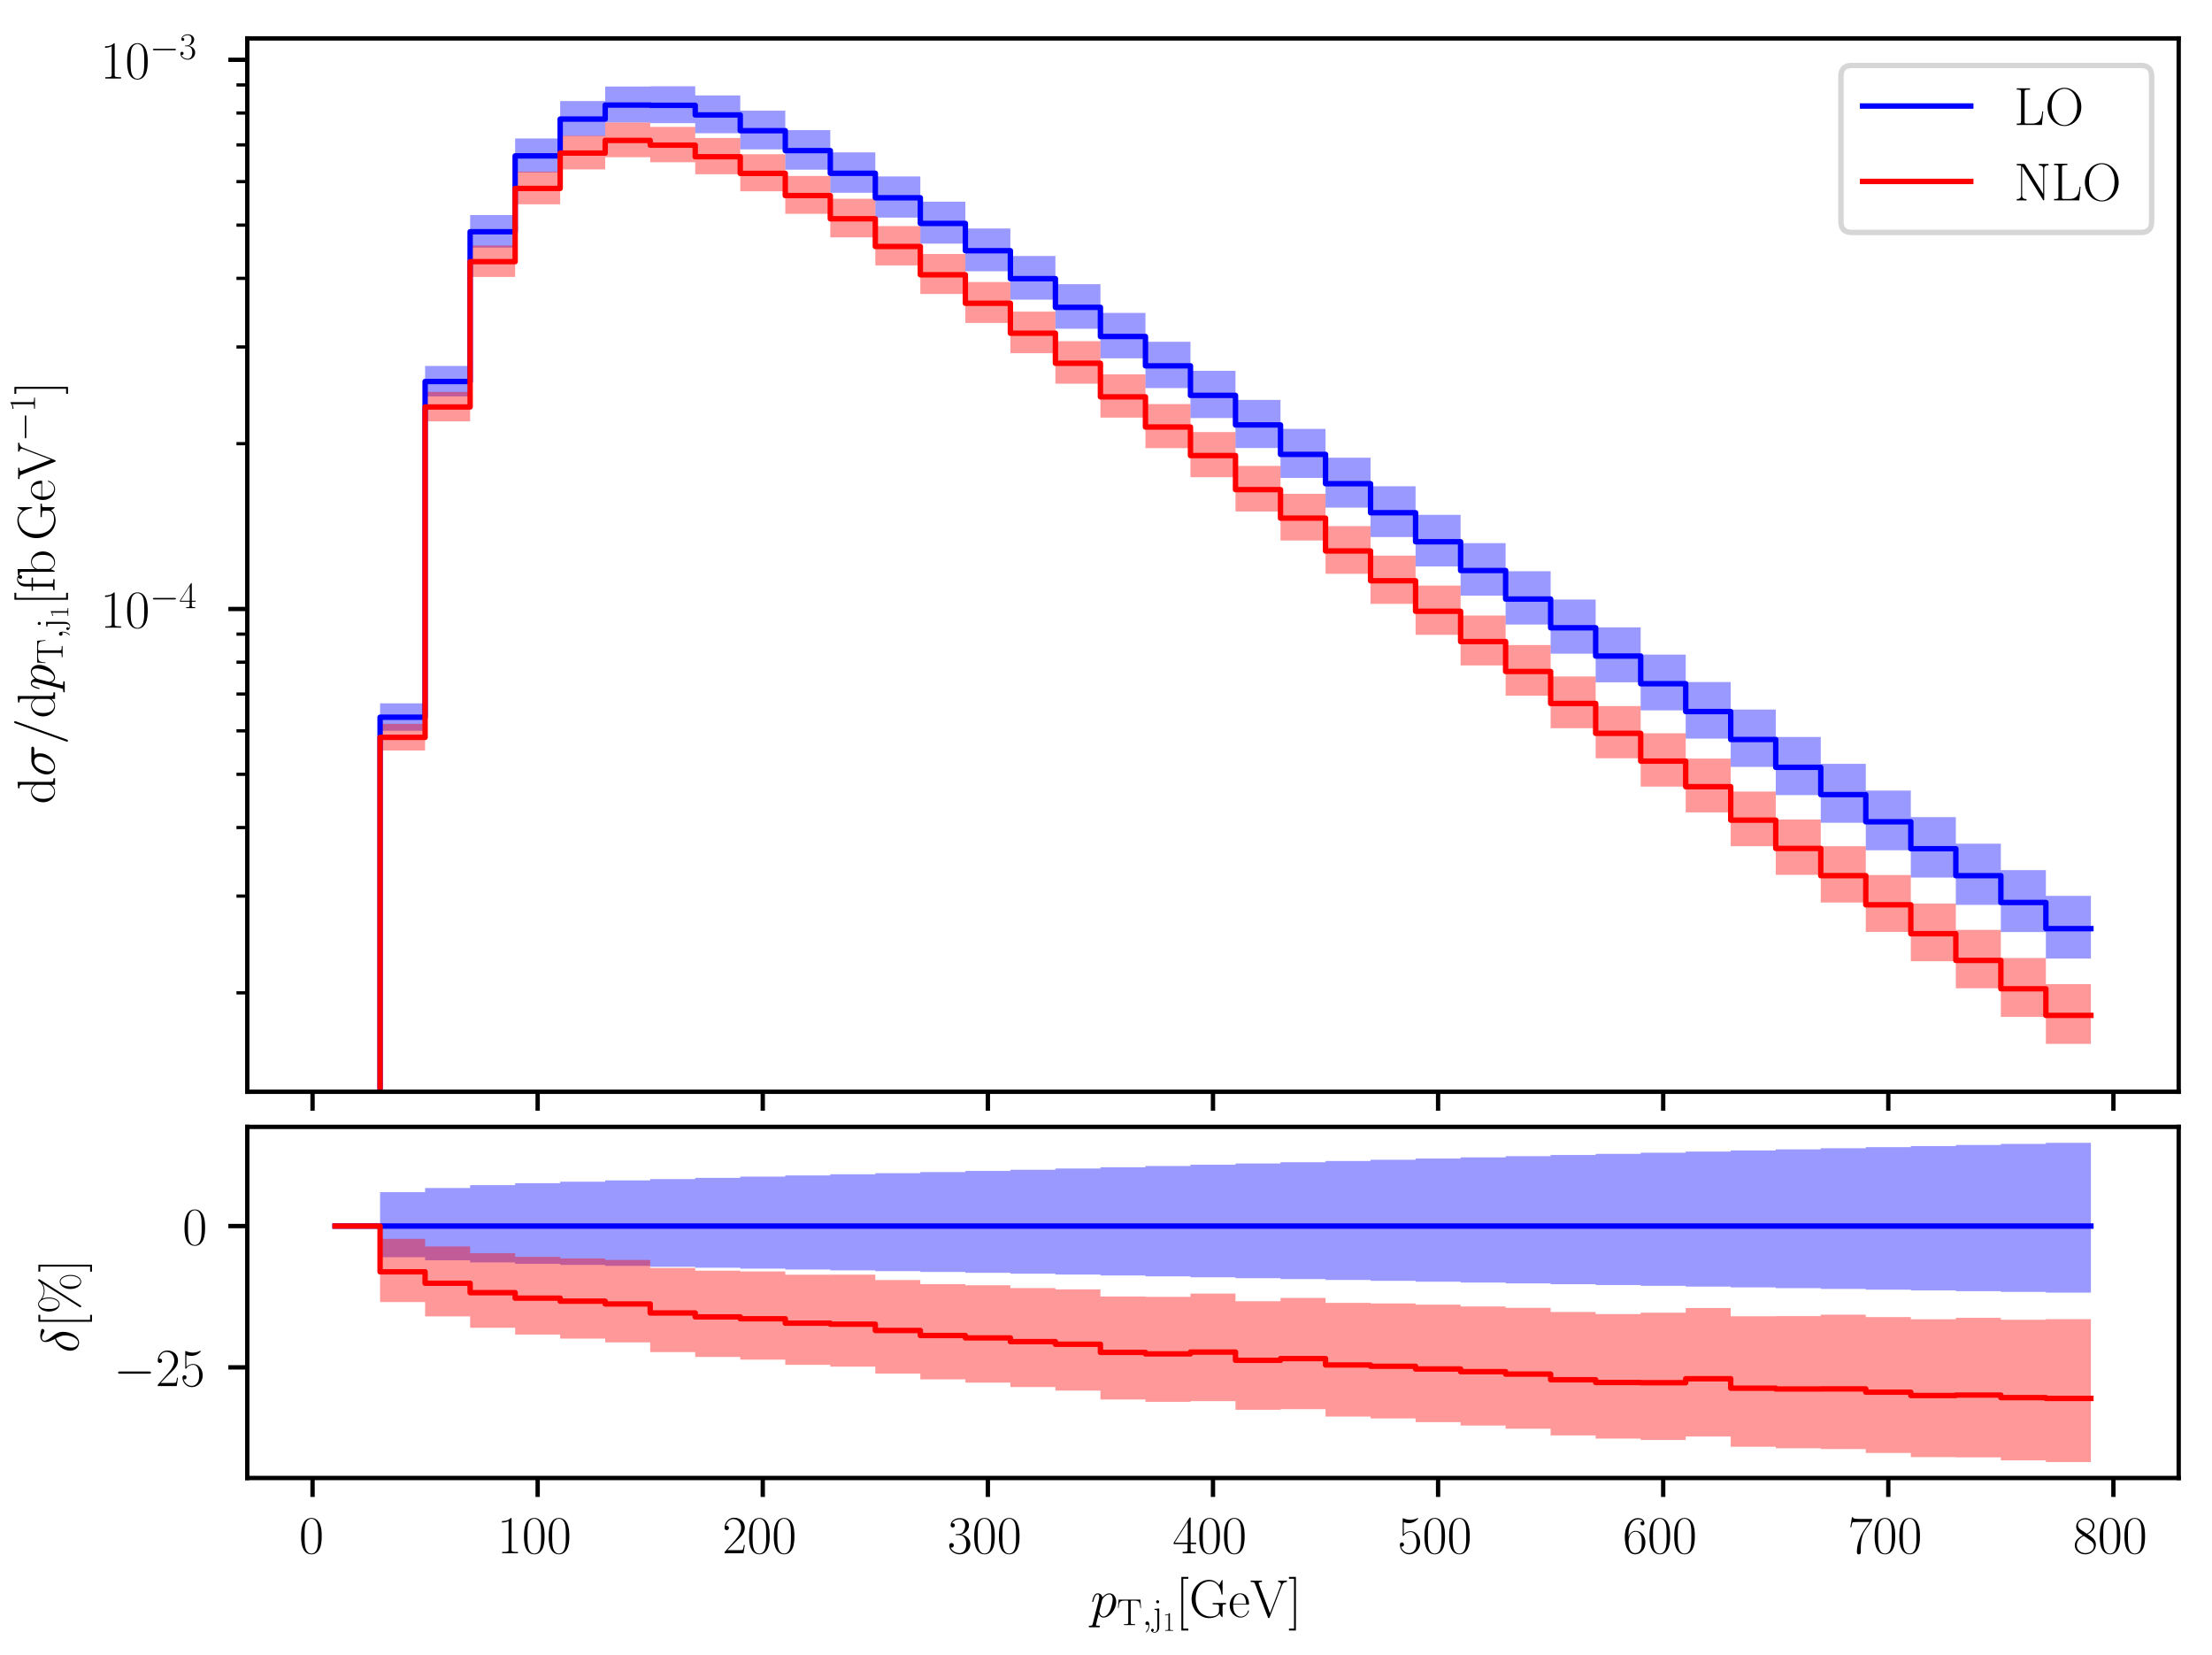 <?xml version="1.0" encoding="utf-8" standalone="no"?>
<!DOCTYPE svg PUBLIC "-//W3C//DTD SVG 1.1//EN"
  "http://www.w3.org/Graphics/SVG/1.1/DTD/svg11.dtd">
<!-- Created with matplotlib (http://matplotlib.org/) -->
<svg height="306pt" version="1.1" viewBox="0 0 409 306" width="409pt" xmlns="http://www.w3.org/2000/svg" xmlns:xlink="http://www.w3.org/1999/xlink">
 <defs>
  <style type="text/css">
*{stroke-linecap:butt;stroke-linejoin:round;}
  </style>
 </defs>
 <g id="figure_1">
  <g id="patch_1">
   <path d="M -0 306.99 
L 409.941 306.99 
L 409.941 0 
L -0 0 
z
" style="fill:#ffffff;"/>
  </g>
  <g id="axes_1">
   <g id="patch_2">
    <path d="M 45.721 201.816 
L 402.841 201.816 
L 402.841 7.1 
L 45.721 7.1 
z
" style="fill:#ffffff;"/>
   </g>
   <g id="PolyCollection_1">
    <path clip-path="url(#p8858f37f0d)" d="M 61.953 30161.225 
L 61.953 30161.225 
L 61.953 30161.225 
L 70.278 30161.225 
L 70.278 135.082 
L 78.602 135.082 
L 78.602 73.277 
L 86.927 73.277 
L 86.927 45.767 
L 95.251 45.767 
L 95.251 31.862 
L 103.576 31.862 
L 103.576 25.149 
L 111.9 25.149 
L 111.9 22.639 
L 120.225 22.639 
L 120.225 22.769 
L 128.549 22.769 
L 128.549 24.626 
L 136.874 24.626 
L 136.874 27.609 
L 145.198 27.609 
L 145.198 31.367 
L 153.523 31.367 
L 153.523 35.631 
L 161.847 35.631 
L 161.847 40.221 
L 170.171 40.221 
L 170.171 45.033 
L 178.496 45.033 
L 178.496 50.143 
L 186.82 50.143 
L 186.82 55.388 
L 195.145 55.388 
L 195.145 60.767 
L 203.469 60.767 
L 203.469 66.236 
L 211.794 66.236 
L 211.794 71.737 
L 220.118 71.737 
L 220.118 77.277 
L 228.443 77.277 
L 228.443 82.819 
L 236.767 82.819 
L 236.767 88.34 
L 245.092 88.34 
L 245.092 93.832 
L 253.416 93.832 
L 253.416 99.276 
L 261.741 99.276 
L 261.741 104.712 
L 270.065 104.712 
L 270.065 110.102 
L 278.39 110.102 
L 278.39 115.449 
L 286.714 115.449 
L 286.714 120.834 
L 295.039 120.834 
L 295.039 126.127 
L 303.363 126.127 
L 303.363 131.311 
L 311.688 131.311 
L 311.688 136.531 
L 320.012 136.531 
L 320.012 141.762 
L 328.337 141.762 
L 328.337 146.975 
L 336.661 146.975 
L 336.661 152.085 
L 344.985 152.085 
L 344.985 157.171 
L 353.31 157.171 
L 353.31 162.217 
L 361.634 162.217 
L 361.634 167.269 
L 369.959 167.269 
L 369.959 172.292 
L 378.283 172.292 
L 378.283 177.188 
L 386.608 177.188 
L 386.608 165.606 
L 386.608 165.606 
L 378.283 165.606 
L 378.283 160.849 
L 369.959 160.849 
L 369.959 155.961 
L 361.634 155.961 
L 361.634 151.05 
L 353.31 151.05 
L 353.31 146.144 
L 344.985 146.144 
L 344.985 141.199 
L 336.661 141.199 
L 336.661 136.232 
L 328.337 136.232 
L 328.337 131.162 
L 320.012 131.162 
L 320.012 126.078 
L 311.688 126.078 
L 311.688 121.006 
L 303.363 121.006 
L 303.363 115.969 
L 295.039 115.969 
L 295.039 110.827 
L 286.714 110.827 
L 286.714 105.596 
L 278.39 105.596 
L 278.39 100.404 
L 270.065 100.404 
L 270.065 95.169 
L 261.741 95.169 
L 261.741 89.891 
L 253.416 89.891 
L 253.416 84.609 
L 245.092 84.609 
L 245.092 79.278 
L 236.767 79.278 
L 236.767 73.923 
L 228.443 73.923 
L 228.443 68.547 
L 220.118 68.547 
L 220.118 63.177 
L 211.794 63.177 
L 211.794 57.84 
L 203.469 57.84 
L 203.469 52.536 
L 195.145 52.536 
L 195.145 47.322 
L 186.82 47.322 
L 186.82 42.236 
L 178.496 42.236 
L 178.496 37.279 
L 170.171 37.279 
L 170.171 32.614 
L 161.847 32.614 
L 161.847 28.169 
L 153.523 28.169 
L 153.523 24.058 
L 145.198 24.058 
L 145.198 20.46 
L 136.874 20.46 
L 136.874 17.64 
L 128.549 17.64 
L 128.549 15.951 
L 120.225 15.951 
L 120.225 15.992 
L 111.9 15.992 
L 111.9 18.681 
L 103.576 18.681 
L 103.576 25.594 
L 95.251 25.594 
L 95.251 39.755 
L 86.927 39.755 
L 86.927 67.651 
L 78.602 67.651 
L 78.602 130.016 
L 70.278 130.016 
L 70.278 30161.225 
L 61.953 30161.225 
L 61.953 30161.225 
z
" style="fill:#0000ff;fill-opacity:0.4;"/>
   </g>
   <g id="PolyCollection_2">
    <path clip-path="url(#p8858f37f0d)" d="M 61.953 30161.225 
L 61.953 30161.225 
L 61.953 30161.225 
L 70.278 30161.225 
L 70.278 138.731 
L 78.602 138.731 
L 78.602 77.891 
L 86.927 77.891 
L 86.927 51.193 
L 95.251 51.193 
L 95.251 37.766 
L 103.576 37.766 
L 103.576 31.319 
L 111.9 31.319 
L 111.9 29.06 
L 120.225 29.06 
L 120.225 29.994 
L 128.549 29.994 
L 128.549 32.213 
L 136.874 32.213 
L 136.874 35.364 
L 145.198 35.364 
L 145.198 39.528 
L 153.523 39.528 
L 153.523 43.884 
L 161.847 43.884 
L 161.847 49.061 
L 170.171 49.061 
L 170.171 54.351 
L 178.496 54.351 
L 178.496 59.696 
L 186.82 59.696 
L 186.82 65.29 
L 195.145 65.29 
L 195.145 70.927 
L 203.469 70.927 
L 203.469 77.195 
L 211.794 77.195 
L 211.794 82.843 
L 220.118 82.843 
L 220.118 88.214 
L 228.443 88.214 
L 228.443 94.548 
L 236.767 94.548 
L 236.767 99.913 
L 245.092 99.913 
L 245.092 106.071 
L 253.416 106.071 
L 253.416 111.621 
L 261.741 111.621 
L 261.741 117.353 
L 270.065 117.353 
L 270.065 123.011 
L 278.39 123.011 
L 278.39 128.605 
L 286.714 128.605 
L 286.714 134.612 
L 295.039 134.612 
L 295.039 140.167 
L 303.363 140.167 
L 303.363 145.408 
L 311.688 145.408 
L 311.688 150.175 
L 320.012 150.175 
L 320.012 156.427 
L 328.337 156.427 
L 328.337 161.72 
L 336.661 161.72 
L 336.661 166.832 
L 344.985 166.832 
L 344.985 172.268 
L 353.31 172.268 
L 353.31 177.689 
L 361.634 177.689 
L 361.634 182.685 
L 369.959 182.685 
L 369.959 187.97 
L 378.283 187.97 
L 378.283 192.965 
L 386.608 192.965 
L 386.608 181.915 
L 386.608 181.915 
L 378.283 181.915 
L 378.283 177.091 
L 369.959 177.091 
L 369.959 171.89 
L 361.634 171.89 
L 361.634 167.022 
L 353.31 167.022 
L 353.31 161.75 
L 344.985 161.75 
L 344.985 156.428 
L 336.661 156.428 
L 336.661 151.489 
L 328.337 151.489 
L 328.337 146.323 
L 320.012 146.323 
L 320.012 140.222 
L 311.688 140.222 
L 311.688 135.545 
L 303.363 135.545 
L 303.363 130.519 
L 295.039 130.519 
L 295.039 125.047 
L 286.714 125.047 
L 286.714 119.238 
L 278.39 119.238 
L 278.39 113.783 
L 270.065 113.783 
L 270.065 108.246 
L 261.741 108.246 
L 261.741 102.704 
L 253.416 102.704 
L 253.416 97.253 
L 245.092 97.253 
L 245.092 91.283 
L 236.767 91.283 
L 236.767 86.126 
L 228.443 86.126 
L 228.443 79.869 
L 220.118 79.869 
L 220.118 74.693 
L 211.794 74.693 
L 211.794 69.202 
L 203.469 69.202 
L 203.469 63.072 
L 195.145 63.072 
L 195.145 57.603 
L 186.82 57.603 
L 186.82 52.136 
L 178.496 52.136 
L 178.496 46.953 
L 170.171 46.953 
L 170.171 41.795 
L 161.847 41.795 
L 161.847 36.737 
L 153.523 36.737 
L 153.523 32.527 
L 145.198 32.527 
L 145.198 28.509 
L 136.874 28.509 
L 136.874 25.506 
L 128.549 25.506 
L 128.549 23.452 
L 120.225 23.452 
L 120.225 22.651 
L 111.9 22.651 
L 111.9 25.085 
L 103.576 25.085 
L 103.576 31.719 
L 95.251 31.719 
L 95.251 45.387 
L 86.927 45.387 
L 86.927 72.446 
L 78.602 72.446 
L 78.602 133.806 
L 70.278 133.806 
L 70.278 30161.225 
L 61.953 30161.225 
L 61.953 30161.225 
z
" style="fill:#ff0000;fill-opacity:0.4;"/>
   </g>
   <g id="matplotlib.axis_1">
    <g id="xtick_1">
     <g id="line2d_1">
      <defs>
       <path d="M 0 0 
L 0 3.5 
" id="m866ae36826" style="stroke:#000000;stroke-width:0.8;"/>
      </defs>
      <g>
       <use style="stroke:#000000;stroke-width:0.8;" x="57.791" xlink:href="#m866ae36826" y="201.816"/>
      </g>
     </g>
    </g>
    <g id="xtick_2">
     <g id="line2d_2">
      <g>
       <use style="stroke:#000000;stroke-width:0.8;" x="99.413" xlink:href="#m866ae36826" y="201.816"/>
      </g>
     </g>
    </g>
    <g id="xtick_3">
     <g id="line2d_3">
      <g>
       <use style="stroke:#000000;stroke-width:0.8;" x="141.036" xlink:href="#m866ae36826" y="201.816"/>
      </g>
     </g>
    </g>
    <g id="xtick_4">
     <g id="line2d_4">
      <g>
       <use style="stroke:#000000;stroke-width:0.8;" x="182.658" xlink:href="#m866ae36826" y="201.816"/>
      </g>
     </g>
    </g>
    <g id="xtick_5">
     <g id="line2d_5">
      <g>
       <use style="stroke:#000000;stroke-width:0.8;" x="224.281" xlink:href="#m866ae36826" y="201.816"/>
      </g>
     </g>
    </g>
    <g id="xtick_6">
     <g id="line2d_6">
      <g>
       <use style="stroke:#000000;stroke-width:0.8;" x="265.903" xlink:href="#m866ae36826" y="201.816"/>
      </g>
     </g>
    </g>
    <g id="xtick_7">
     <g id="line2d_7">
      <g>
       <use style="stroke:#000000;stroke-width:0.8;" x="307.525" xlink:href="#m866ae36826" y="201.816"/>
      </g>
     </g>
    </g>
    <g id="xtick_8">
     <g id="line2d_8">
      <g>
       <use style="stroke:#000000;stroke-width:0.8;" x="349.148" xlink:href="#m866ae36826" y="201.816"/>
      </g>
     </g>
    </g>
    <g id="xtick_9">
     <g id="line2d_9">
      <g>
       <use style="stroke:#000000;stroke-width:0.8;" x="390.77" xlink:href="#m866ae36826" y="201.816"/>
      </g>
     </g>
    </g>
   </g>
   <g id="matplotlib.axis_2">
    <g id="ytick_1">
     <g id="line2d_10">
      <defs>
       <path d="M 0 0 
L -3.5 0 
" id="mfcb314a09a" style="stroke:#000000;stroke-width:0.8;"/>
      </defs>
      <g>
       <use style="stroke:#000000;stroke-width:0.8;" x="45.721" xlink:href="#mfcb314a09a" y="112.57"/>
      </g>
     </g>
     <g id="text_1">
      <!-- $10^{-4}$ -->
      <defs>
       <path d="M 26.594 63.406 
C 26.594 65.5 26.5 65.5 25.094 65.5 
C 21.203 61.188 15.297 59.797 9.703 59.797 
C 9.406 59.797 8.906 59.797 8.797 59.5 
C 8.703 59.297 8.703 59.094 8.703 57 
C 11.797 57 17 57.594 21 59.984 
L 21 7.203 
C 21 3.688 20.797 2.5 12.203 2.5 
L 9.203 2.5 
L 9.203 0 
C 14 0 19 0 23.797 0 
C 28.594 0 33.594 0 38.406 0 
L 38.406 2.5 
L 35.406 2.5 
C 26.797 2.5 26.594 3.594 26.594 7.156 
z
" id="CMR17-49"/>
       <path d="M 42 31.641 
C 42 37.75 41.906 48.125 37.703 56.109 
C 34 63.109 28.094 65.594 22.906 65.594 
C 18.094 65.594 12 63.406 8.203 56.203 
C 4.203 48.719 3.797 39.438 3.797 31.641 
C 3.797 25.953 3.906 17.281 7 9.672 
C 11.297 -0.609 19 -2 22.906 -2 
C 27.5 -2 34.5 -0.109 38.594 9.375 
C 41.594 16.281 42 24.359 42 31.641 
M 22.906 -0.406 
C 16.5 -0.406 12.703 5.078 11.297 12.688 
C 10.203 18.562 10.203 27.156 10.203 32.75 
C 10.203 40.438 10.203 46.828 11.5 52.922 
C 13.406 61.391 19 64 22.906 64 
C 27 64 32.297 61.297 34.203 53.125 
C 35.5 47.438 35.594 40.734 35.594 32.75 
C 35.594 26.25 35.594 18.266 34.406 12.375 
C 32.297 1.484 26.406 -0.406 22.906 -0.406 
" id="CMR17-48"/>
       <path d="M 65.906 23 
C 67.594 23 69.406 23 69.406 25 
C 69.406 27 67.594 27 65.906 27 
L 11.797 27 
C 10.094 27 8.297 27 8.297 25 
C 8.297 23 10.094 23 11.797 23 
z
" id="CMSY10-0"/>
       <path d="M 33.594 64.406 
C 33.594 66.5 33.5 66.5 31.703 66.5 
L 2 19.594 
L 2 17 
L 27.797 17 
L 27.797 7.141 
C 27.797 3.5 27.594 2.5 20.594 2.5 
L 18.703 2.5 
L 18.703 0 
C 21.906 0 27.297 0 30.703 0 
C 34.094 0 39.5 0 42.703 0 
L 42.703 2.5 
L 40.797 2.5 
C 33.797 2.5 33.594 3.5 33.594 7.141 
L 33.594 17 
L 43.797 17 
L 43.797 19.594 
L 33.594 19.594 
z
M 28.094 57.859 
L 28.094 19.594 
L 4 19.594 
z
" id="CMR17-52"/>
      </defs>
      <g transform="translate(18.56 116.029)scale(0.1 -0.1)">
       <use transform="scale(0.996)" xlink:href="#CMR17-49"/>
       <use transform="translate(45.69 0)scale(0.996)" xlink:href="#CMR17-48"/>
       <use transform="translate(91.381 36.154)scale(0.697)" xlink:href="#CMSY10-0"/>
       <use transform="translate(145.622 36.154)scale(0.697)" xlink:href="#CMR17-52"/>
      </g>
     </g>
    </g>
    <g id="ytick_2">
     <g id="line2d_11">
      <g>
       <use style="stroke:#000000;stroke-width:0.8;" x="45.721" xlink:href="#mfcb314a09a" y="11.054"/>
      </g>
     </g>
     <g id="text_2">
      <!-- $10^{-3}$ -->
      <defs>
       <path d="M 22.094 33.703 
C 31 33.703 34.906 25.969 34.906 17.031 
C 34.906 5 28.5 0.391 22.703 0.391 
C 17.406 0.391 8.797 3.031 6.094 10.828 
C 6.594 10.625 7.094 10.625 7.594 10.625 
C 10 10.625 11.797 12.219 11.797 14.812 
C 11.797 17.703 9.594 19 7.594 19 
C 5.906 19 3.297 18.203 3.297 14.469 
C 3.297 5.234 12.297 -2 22.906 -2 
C 34 -2 42.5 6.719 42.5 16.953 
C 42.5 26.672 34.5 33.703 25 34.797 
C 32.594 36.375 39.906 43.062 39.906 52.016 
C 39.906 59.688 32 65.297 23 65.297 
C 13.906 65.297 5.906 59.828 5.906 52.016 
C 5.906 48.594 8.5 48 9.797 48 
C 11.906 48 13.703 49.297 13.703 51.891 
C 13.703 54.469 11.906 55.766 9.797 55.766 
C 9.406 55.766 8.906 55.766 8.5 55.578 
C 11.406 61.859 19.297 63 22.797 63 
C 26.297 63 32.906 61.328 32.906 51.875 
C 32.906 49.109 32.5 44.188 29.094 39.844 
C 26.094 36 22.703 36 19.406 35.688 
C 18.906 35.688 16.594 35.453 16.203 35.453 
C 15.5 35.359 15.094 35.266 15.094 34.5 
C 15.094 33.797 15.203 33.703 17.203 33.703 
z
" id="CMR17-51"/>
      </defs>
      <g transform="translate(18.56 14.514)scale(0.1 -0.1)">
       <use transform="scale(0.996)" xlink:href="#CMR17-49"/>
       <use transform="translate(45.69 0)scale(0.996)" xlink:href="#CMR17-48"/>
       <use transform="translate(91.381 36.154)scale(0.697)" xlink:href="#CMSY10-0"/>
       <use transform="translate(145.622 36.154)scale(0.697)" xlink:href="#CMR17-51"/>
      </g>
     </g>
    </g>
    <g id="ytick_3">
     <g id="line2d_12">
      <defs>
       <path d="M 0 0 
L -2 0 
" id="m8852100add" style="stroke:#000000;stroke-width:0.6;"/>
      </defs>
      <g>
       <use style="stroke:#000000;stroke-width:0.6;" x="45.721" xlink:href="#m8852100add" y="183.527"/>
      </g>
     </g>
    </g>
    <g id="ytick_4">
     <g id="line2d_13">
      <g>
       <use style="stroke:#000000;stroke-width:0.6;" x="45.721" xlink:href="#m8852100add" y="165.65"/>
      </g>
     </g>
    </g>
    <g id="ytick_5">
     <g id="line2d_14">
      <g>
       <use style="stroke:#000000;stroke-width:0.6;" x="45.721" xlink:href="#m8852100add" y="152.967"/>
      </g>
     </g>
    </g>
    <g id="ytick_6">
     <g id="line2d_15">
      <g>
       <use style="stroke:#000000;stroke-width:0.6;" x="45.721" xlink:href="#m8852100add" y="143.129"/>
      </g>
     </g>
    </g>
    <g id="ytick_7">
     <g id="line2d_16">
      <g>
       <use style="stroke:#000000;stroke-width:0.6;" x="45.721" xlink:href="#m8852100add" y="135.091"/>
      </g>
     </g>
    </g>
    <g id="ytick_8">
     <g id="line2d_17">
      <g>
       <use style="stroke:#000000;stroke-width:0.6;" x="45.721" xlink:href="#m8852100add" y="128.295"/>
      </g>
     </g>
    </g>
    <g id="ytick_9">
     <g id="line2d_18">
      <g>
       <use style="stroke:#000000;stroke-width:0.6;" x="45.721" xlink:href="#m8852100add" y="122.408"/>
      </g>
     </g>
    </g>
    <g id="ytick_10">
     <g id="line2d_19">
      <g>
       <use style="stroke:#000000;stroke-width:0.6;" x="45.721" xlink:href="#m8852100add" y="117.215"/>
      </g>
     </g>
    </g>
    <g id="ytick_11">
     <g id="line2d_20">
      <g>
       <use style="stroke:#000000;stroke-width:0.6;" x="45.721" xlink:href="#m8852100add" y="82.011"/>
      </g>
     </g>
    </g>
    <g id="ytick_12">
     <g id="line2d_21">
      <g>
       <use style="stroke:#000000;stroke-width:0.6;" x="45.721" xlink:href="#m8852100add" y="64.135"/>
      </g>
     </g>
    </g>
    <g id="ytick_13">
     <g id="line2d_22">
      <g>
       <use style="stroke:#000000;stroke-width:0.6;" x="45.721" xlink:href="#m8852100add" y="51.452"/>
      </g>
     </g>
    </g>
    <g id="ytick_14">
     <g id="line2d_23">
      <g>
       <use style="stroke:#000000;stroke-width:0.6;" x="45.721" xlink:href="#m8852100add" y="41.614"/>
      </g>
     </g>
    </g>
    <g id="ytick_15">
     <g id="line2d_24">
      <g>
       <use style="stroke:#000000;stroke-width:0.6;" x="45.721" xlink:href="#m8852100add" y="33.575"/>
      </g>
     </g>
    </g>
    <g id="ytick_16">
     <g id="line2d_25">
      <g>
       <use style="stroke:#000000;stroke-width:0.6;" x="45.721" xlink:href="#m8852100add" y="26.779"/>
      </g>
     </g>
    </g>
    <g id="ytick_17">
     <g id="line2d_26">
      <g>
       <use style="stroke:#000000;stroke-width:0.6;" x="45.721" xlink:href="#m8852100add" y="20.892"/>
      </g>
     </g>
    </g>
    <g id="ytick_18">
     <g id="line2d_27">
      <g>
       <use style="stroke:#000000;stroke-width:0.6;" x="45.721" xlink:href="#m8852100add" y="15.699"/>
      </g>
     </g>
    </g>
    <g id="text_3">
     <!-- $\mathrm{d} \sigma/\mathrm{d} p_{\text{T},\mathrm{j}_1} [\si{\femto\barn\per\giga\electronvolt}]$ -->
     <defs>
      <path d="M 29.203 67.594 
L 29.203 65 
C 35.094 65 36 64.406 36 59.688 
L 36 36.641 
C 35.594 37.141 31.5 43.594 23.406 43.594 
C 13.203 43.594 3.297 34.5 3.297 21.312 
C 3.297 8.203 12.594 -1 22.406 -1 
C 30.906 -1 35.297 5.266 35.797 5.938 
L 35.797 -0.984 
L 47.906 -0.984 
L 47.906 2 
C 42 2 41.094 2.594 41.094 7.391 
L 41.094 68.688 
z
M 35.797 11.797 
C 35.797 8.797 34 6.094 31.703 4.094 
C 28.297 1.094 24.906 0.594 23 0.594 
C 20.094 0.594 9.703 2.094 9.703 21.188 
C 9.703 40.812 21.297 42 23.906 42 
C 28.5 42 32.203 39.406 34.5 35.797 
C 35.797 33.703 35.797 33.406 35.797 31.609 
z
" id="CMR17-100"/>
      <path d="M 50.797 37.625 
C 52.094 37.625 55.406 37.625 55.406 40.812 
C 55.406 43 53.5 43 51.703 43 
L 29.594 43 
C 14.594 43 3.797 26.344 3.797 14.562 
C 3.797 6.094 9.297 -1 18.297 -1 
C 30.094 -1 43 11.672 43 26.641 
C 43 30.531 42.094 34.312 39.703 37.625 
z
M 18.406 1 
C 13.297 1 9.594 4.891 9.594 11.781 
C 9.594 17.766 13.203 37.625 27.906 37.625 
C 32.203 37.625 37 35.531 37 27.828 
C 37 24.344 35.406 15.953 31.906 10.188 
C 28.297 4.297 22.906 1 18.406 1 
" id="CMMI12-27"/>
      <path d="M 42.906 71.281 
C 42.906 71.391 43.5 72.906 43.5 73.094 
C 43.5 74.297 42.5 75 41.703 75 
C 41.203 75 40.297 75 39.5 72.797 
L 6 -21.297 
C 6 -21.406 5.406 -22.891 5.406 -23.094 
C 5.406 -24.297 6.406 -25 7.203 -25 
C 7.797 -25 8.703 -24.891 9.406 -22.797 
z
" id="CMMI12-61"/>
      <path d="M 4.297 -12.328 
C 3.594 -15.312 3.203 -16.109 -0.906 -16.109 
C -2.094 -16.109 -3.094 -16.109 -3.094 -18 
C -3.094 -18.203 -3 -19 -1.906 -19 
C -0.594 -19 0.797 -19 2.094 -19 
L 6.406 -19 
C 8.5 -19 13.594 -19 15.703 -19 
C 16.297 -19 17.5 -19 17.5 -17.203 
C 17.5 -16.109 16.797 -16.109 15.094 -16.109 
C 10.5 -16.109 10.203 -15.422 10.203 -14.641 
C 10.203 -13.453 14.703 3.422 15.297 5.688 
C 16.406 2.891 19.094 -1 24.297 -1 
C 35.594 -1 47.797 13.672 47.797 28.344 
C 47.797 37.516 42.594 44 35.094 44 
C 28.703 44 23.297 37.812 22.203 36.422 
C 21.406 41.406 17.5 44 13.5 44 
C 10.594 44 8.297 42.609 6.406 38.812 
C 4.594 35.219 3.203 29.141 3.203 28.734 
C 3.203 28.344 3.594 27.844 4.297 27.844 
C 5.094 27.844 5.203 27.938 5.797 30.234 
C 7.297 36.125 9.203 42.016 13.203 42.016 
C 15.5 42.016 16.297 40.422 16.297 37.453 
C 16.297 35.078 16 34.078 15.594 32.297 
z
M 21.594 31.141 
C 22.297 33.922 25.094 36.828 26.703 38.219 
C 27.797 39.219 31.094 42.016 34.906 42.016 
C 39.297 42.016 41.297 37.625 41.297 32.438 
C 41.297 27.641 38.5 16.359 36 11.172 
C 33.5 5.781 28.906 1 24.297 1 
C 17.5 1 16.406 9.578 16.406 9.984 
C 16.406 10.281 16.594 11.078 16.703 11.578 
z
" id="CMMI12-112"/>
      <path d="M 62.203 67.594 
L 4.5 67.594 
L 2.797 45.594 
L 4.594 45.594 
C 5.906 62.125 7.297 65 22.703 65 
C 24.5 65 27.406 65 28.203 64.906 
C 30.094 64.609 30.094 63.406 30.094 61.125 
L 30.094 7.172 
C 30.094 3.594 29.797 2.5 21.5 2.5 
L 18.703 2.5 
L 18.703 0 
C 23.5 0 28.5 0 33.406 0 
C 38.297 0 43.297 0 48.094 0 
L 48.094 2.5 
L 45.297 2.5 
C 37 2.5 36.703 3.594 36.703 7.172 
L 36.703 61.125 
C 36.703 63.312 36.703 64.516 38.5 64.906 
C 39.297 65 42.203 65 44 65 
C 59.297 65 60.797 62.125 62.094 45.594 
L 63.906 45.594 
z
" id="CMR17-84"/>
      <path d="M 19.5 -0.484 
C 19.5 5.359 17.594 9.672 13.5 9.672 
C 10.297 9.672 8.703 7.078 8.703 4.891 
C 8.703 2.688 10.203 0 13.594 0 
C 14.906 0 16 0.406 16.906 1.297 
C 17.094 1.5 17.203 1.5 17.297 1.5 
C 17.5 1.5 17.5 0.078 17.5 -0.422 
C 17.5 -3.75 16.906 -10.297 11.094 -16.875 
C 10 -18.078 10 -18.281 10 -18.484 
C 10 -19 10.5 -19.5 11 -19.5 
C 11.797 -19.5 19.5 -12.047 19.5 -0.484 
" id="CMMI12-59"/>
      <path d="M 18.203 61.922 
C 18.203 64.109 16.406 66 14.094 66 
C 11.906 66 10 64.219 10 61.922 
C 10 59.734 11.797 57.844 14.094 57.844 
C 16.297 57.844 18.203 59.641 18.203 61.922 
M 5.703 43.031 
L 5.703 40.438 
C 12.297 40.438 13.094 39.734 13.094 34.922 
L 13.094 -5.609 
C 13.094 -10.594 12.203 -18.406 6.297 -18.406 
C 5.594 -18.406 2.906 -18.406 0.703 -16.906 
C 1.406 -16.797 3.906 -16.109 3.906 -13.297 
C 3.906 -11.391 2.594 -9.703 0.297 -9.703 
C -1.906 -9.703 -3.297 -11.203 -3.297 -13.406 
C -3.297 -17.406 1.094 -20 6.203 -20 
C 13.094 -20 18.203 -13.703 18.203 -5.188 
L 18.203 44.141 
z
" id="CMR17-106"/>
      <path d="M 23.5 -25 
L 23.5 -21.516 
L 14.094 -21.516 
L 14.094 71 
L 23.5 71 
L 23.5 74.484 
L 10.594 74.484 
L 10.594 -25 
z
" id="CMR17-91"/>
      <path d="M 15.297 40 
L 26.703 40 
L 26.703 42.578 
L 15.094 42.578 
L 15.094 54.594 
C 15.094 62.844 19.297 68 23.594 68 
C 24.906 68 26.406 67.609 27.406 66.906 
C 26.594 66.703 24.5 66.016 24.5 63.547 
C 24.5 60.953 26.5 60.156 27.906 60.156 
C 29.297 60.156 31.297 60.953 31.297 63.547 
C 31.297 67.312 27.703 69.594 23.703 69.594 
C 18 69.594 10.203 64.938 10.203 54.391 
L 10.203 42.578 
L 2.203 42.578 
L 2.203 40 
L 10.203 40 
L 10.203 6.672 
C 10.203 2.875 9.797 2.391 3.406 2.391 
L 3.406 -0.203 
C 5.797 0 10.406 0 13 0 
C 15.906 0 21 0 23.703 -0.203 
L 23.703 2.391 
C 16.5 2.391 15.297 2.391 15.297 6.859 
z
" id="CMR17-102"/>
      <path d="M 15 68.688 
L 3.094 67.594 
L 3.094 65 
C 9 65 9.906 64.406 9.906 59.641 
L 9.906 -0.203 
L 11.703 -0.203 
L 14.594 6.891 
C 17.5 2.203 21.797 -1 27.594 -1 
C 37.594 -1 47.703 7.812 47.703 21.406 
C 47.703 34.188 38.703 43.594 28.594 43.594 
C 22.406 43.594 18 40.297 15 36.406 
z
M 15.203 31.312 
C 15.203 33.094 15.203 33.406 16.594 35.5 
C 20.5 41.516 26.094 42 28 42 
C 31 42 41.297 40.391 41.297 21.5 
C 41.297 1.688 29.5 0.594 27.094 0.594 
C 24 0.594 19.5 1.781 16.297 7.594 
C 15.203 9.5 15.203 9.703 15.203 11.484 
z
" id="CMR17-98"/>
      <path d="M 62.094 19.266 
C 62.094 23.016 62.406 23.516 68.594 23.516 
L 68.594 26.094 
C 66.203 26 60.797 26 58.094 26 
C 55.297 26 47.5 26 43.703 26 
L 43.703 23.516 
L 46.703 23.516 
C 55.297 23.516 55.5 22.406 55.5 18.766 
L 55.5 12.094 
C 55.5 0.984 42.5 0.984 39.406 0.984 
C 29.094 0.984 12.203 7.984 12.203 33.75 
C 12.203 59.5 28.797 66.406 38.5 66.406 
C 49.797 66.406 58 56.656 59.906 42.828 
C 60.094 41.625 60.094 41.422 61 41.422 
C 62.094 41.422 62.094 41.625 62.094 43.422 
L 62.094 67 
C 62.094 68.781 62 68.891 61.406 68.891 
C 61 68.891 60.906 68.781 60.203 67.594 
L 55.797 59.234 
C 50.906 65.422 44.906 69 37.203 69 
C 20.094 69 4.594 54 4.594 33.562 
C 4.594 13.203 19.797 -2 37.406 -2 
C 45.5 -2 53.406 0.875 56.5 6.516 
C 58.203 2.469 61 -0.312 61.5 -0.312 
C 62 -0.312 62.094 -0.203 62.094 1.562 
z
" id="CMR17-71"/>
      <path d="M 38.094 23 
C 38.5 23.406 38.5 23.609 38.5 24.625 
C 38.5 34.969 33.094 44 21.703 44 
C 11.094 44 2.703 33.891 2.703 21.609 
C 2.703 8.609 12.203 -1 22.797 -1 
C 34 -1 38.406 9.484 38.406 11.562 
C 38.406 12.25 37.797 12.25 37.594 12.25 
C 36.906 12.25 36.797 12.047 36.406 10.875 
C 34.203 4.141 28.703 0.797 23.5 0.797 
C 19.203 0.797 14.906 3.172 12.203 7.5 
C 9.094 12.547 9.094 18.375 9.094 23 
z
M 9.203 24.5 
C 9.906 39.141 17.594 42.406 21.594 42.406 
C 28.406 42.406 33 35.891 33.094 24.5 
z
" id="CMR17-101"/>
      <path d="M 59 58.516 
C 59.906 60.719 61.5 65 68.203 65 
L 68.203 67.688 
C 65.906 67.484 63.297 67.484 60.797 67.484 
C 58.406 67.484 54.297 67.484 52 67.688 
L 52 65 
C 57 65 57.203 61.5 57.203 60.906 
C 57.203 59.797 56.906 59.109 56.594 58.312 
L 36.906 6.969 
L 16.297 60.719 
C 16 61.422 15.797 61.922 15.797 62.406 
C 15.797 65 19.797 65 21.906 65 
L 21.906 67.484 
C 18.703 67.484 14 67.484 10.703 67.484 
C 8.094 67.484 3.406 67.484 1 67.688 
L 1 65 
C 6.797 65 7.906 64.609 9.094 61.422 
L 32.906 -0.406 
C 33.406 -1.797 33.5 -2 34.594 -2 
C 35.703 -2 35.797 -1.797 36.297 -0.406 
z
" id="CMR17-86"/>
      <path d="M 14.297 74.484 
L 1.406 74.484 
L 1.406 71 
L 10.797 71 
L 10.797 -21.516 
L 1.406 -21.516 
L 1.406 -25 
L 14.297 -25 
z
" id="CMR17-93"/>
     </defs>
     <g transform="translate(12.623 148.633)rotate(-90)scale(0.1 -0.1)">
      <use transform="translate(0 25.405)scale(0.996)" xlink:href="#CMR17-100"/>
      <use transform="translate(50.895 25.405)scale(0.996)" xlink:href="#CMMI12-27"/>
      <use transform="translate(109.915 25.405)scale(0.996)" xlink:href="#CMMI12-61"/>
      <use transform="translate(158.69 25.405)scale(0.996)" xlink:href="#CMR17-100"/>
      <use transform="translate(209.586 25.405)scale(0.996)" xlink:href="#CMMI12-112"/>
      <use transform="translate(258.545 10.461)scale(0.697)" xlink:href="#CMR17-84"/>
      <use transform="translate(305.102 10.461)scale(0.697)" xlink:href="#CMMI12-59"/>
      <use transform="translate(324.07 10.461)scale(0.697)" xlink:href="#CMR17-106"/>
      <use transform="translate(343.301 0)scale(0.498)" xlink:href="#CMR17-49"/>
      <use transform="translate(367.143 25.405)scale(0.996)" xlink:href="#CMR17-91"/>
      <use transform="translate(392.014 25.405)scale(0.996)" xlink:href="#CMR17-102"/>
      <use transform="translate(419.487 25.405)scale(0.996)" xlink:href="#CMR17-98"/>
      <use transform="translate(486.987 25.405)scale(0.996)" xlink:href="#CMR17-71"/>
      <use transform="translate(559.342 25.405)scale(0.996)" xlink:href="#CMR17-101"/>
      <use transform="translate(599.828 25.405)scale(0.996)" xlink:href="#CMR17-86"/>
      <use transform="translate(670.202 61.558)scale(0.697)" xlink:href="#CMSY10-0"/>
      <use transform="translate(724.443 61.558)scale(0.697)" xlink:href="#CMR17-49"/>
      <use transform="translate(756.924 25.405)scale(0.996)" xlink:href="#CMR17-93"/>
     </g>
    </g>
   </g>
   <g id="line2d_28">
    <path clip-path="url(#p8858f37f0d)" d="M 70.278 307.99 
L 70.278 132.583 
L 78.602 132.583 
L 78.602 70.522 
L 86.927 70.522 
L 86.927 42.837 
L 95.251 42.837 
L 95.251 28.815 
L 103.576 28.815 
L 103.576 22.01 
L 111.9 22.01 
L 111.9 19.418 
L 120.225 19.418 
L 120.225 19.469 
L 128.549 19.469 
L 128.549 21.249 
L 136.874 21.249 
L 136.874 24.156 
L 145.198 24.156 
L 145.198 27.84 
L 153.523 27.84 
L 153.523 32.034 
L 161.847 32.034 
L 161.847 36.556 
L 170.171 36.556 
L 170.171 41.3 
L 178.496 41.3 
L 178.496 46.339 
L 186.82 46.339 
L 186.82 51.51 
L 195.145 51.51 
L 195.145 56.812 
L 203.469 56.812 
L 203.469 62.204 
L 211.794 62.204 
L 211.794 67.628 
L 220.118 67.628 
L 220.118 73.089 
L 228.443 73.089 
L 228.443 78.553 
L 236.767 78.553 
L 236.767 83.996 
L 245.092 83.996 
L 245.092 89.413 
L 253.416 89.413 
L 253.416 94.781 
L 261.741 94.781 
L 261.741 100.143 
L 270.065 100.143 
L 270.065 105.461 
L 278.39 105.461 
L 278.39 110.735 
L 286.714 110.735 
L 286.714 116.048 
L 295.039 116.048 
L 295.039 121.27 
L 303.363 121.27 
L 303.363 126.385 
L 311.688 126.385 
L 311.688 131.536 
L 320.012 131.536 
L 320.012 136.698 
L 328.337 136.698 
L 328.337 141.843 
L 336.661 141.843 
L 336.661 146.887 
L 344.985 146.887 
L 344.985 151.906 
L 353.31 151.906 
L 353.31 156.886 
L 361.634 156.886 
L 361.634 161.872 
L 369.959 161.872 
L 369.959 166.831 
L 378.283 166.831 
L 378.283 171.662 
L 386.608 171.662 
" style="fill:none;stroke:#0000ff;stroke-linecap:square;"/>
   </g>
   <g id="line2d_29">
    <path clip-path="url(#p8858f37f0d)" d="M 70.278 307.99 
L 70.278 136.304 
L 78.602 136.304 
L 78.602 75.227 
L 86.927 75.227 
L 86.927 48.366 
L 95.251 48.366 
L 95.251 34.829 
L 103.576 34.829 
L 103.576 28.297 
L 111.9 28.297 
L 111.9 25.957 
L 120.225 25.957 
L 120.225 26.829 
L 128.549 26.829 
L 128.549 28.972 
L 136.874 28.972 
L 136.874 32.055 
L 145.198 32.055 
L 145.198 36.151 
L 153.523 36.151 
L 153.523 40.44 
L 161.847 40.44 
L 161.847 45.561 
L 170.171 45.561 
L 170.171 50.791 
L 178.496 50.791 
L 178.496 56.061 
L 186.82 56.061 
L 186.82 61.595 
L 195.145 61.595 
L 195.145 67.154 
L 203.469 67.154 
L 203.469 73.358 
L 211.794 73.358 
L 211.794 78.933 
L 220.118 78.933 
L 220.118 84.213 
L 228.443 84.213 
L 228.443 90.51 
L 236.767 90.51 
L 236.767 95.778 
L 245.092 95.778 
L 245.092 101.849 
L 253.416 101.849 
L 253.416 107.352 
L 261.741 107.352 
L 261.741 112.996 
L 270.065 112.996 
L 270.065 118.597 
L 278.39 118.597 
L 278.39 124.125 
L 286.714 124.125 
L 286.714 130.04 
L 295.039 130.04 
L 295.039 135.557 
L 303.363 135.557 
L 303.363 140.697 
L 311.688 140.697 
L 311.688 145.42 
L 320.012 145.42 
L 320.012 151.604 
L 328.337 151.604 
L 328.337 156.837 
L 336.661 156.837 
L 336.661 161.868 
L 344.985 161.868 
L 344.985 167.251 
L 353.31 167.251 
L 353.31 172.601 
L 361.634 172.601 
L 361.634 177.536 
L 369.959 177.536 
L 369.959 182.781 
L 378.283 182.781 
L 378.283 187.698 
L 386.608 187.698 
" style="fill:none;stroke:#ff0000;stroke-linecap:square;"/>
   </g>
   <g id="patch_3">
    <path d="M 45.721 201.816 
L 45.721 7.1 
" style="fill:none;stroke:#000000;stroke-linecap:square;stroke-linejoin:miter;stroke-width:0.8;"/>
   </g>
   <g id="patch_4">
    <path d="M 402.841 201.816 
L 402.841 7.1 
" style="fill:none;stroke:#000000;stroke-linecap:square;stroke-linejoin:miter;stroke-width:0.8;"/>
   </g>
   <g id="patch_5">
    <path d="M 45.721 201.816 
L 402.841 201.816 
" style="fill:none;stroke:#000000;stroke-linecap:square;stroke-linejoin:miter;stroke-width:0.8;"/>
   </g>
   <g id="patch_6">
    <path d="M 45.721 7.1 
L 402.841 7.1 
" style="fill:none;stroke:#000000;stroke-linecap:square;stroke-linejoin:miter;stroke-width:0.8;"/>
   </g>
   <g id="legend_1">
    <g id="patch_7">
     <path d="M 342.393 42.974 
L 395.841 42.974 
Q 397.841 42.974 397.841 40.974 
L 397.841 14.1 
Q 397.841 12.1 395.841 12.1 
L 342.393 12.1 
Q 340.393 12.1 340.393 14.1 
L 340.393 40.974 
Q 340.393 42.974 342.393 42.974 
z
" style="fill:#ffffff;opacity:0.8;stroke:#cccccc;stroke-linejoin:miter;"/>
    </g>
    <g id="line2d_30">
     <path d="M 344.393 19.6 
L 364.393 19.6 
" style="fill:none;stroke:#0000ff;stroke-linecap:square;"/>
    </g>
    <g id="line2d_31"/>
    <g id="text_4">
     <!-- LO -->
     <defs>
      <path d="M 54.203 25.234 
L 52.406 25.234 
C 51.594 15.359 50.297 2.594 33.203 2.594 
L 23.906 2.594 
C 19.906 2.594 19.703 3.078 19.703 6.469 
L 19.703 60.906 
C 19.703 64.516 19.906 65.5 27.5 65.5 
L 29.703 65.5 
L 29.703 68 
C 25.594 68 20.797 68 16.703 68 
C 13.594 68 8 68 5.094 68 
L 5.094 65.5 
C 12 65.5 13.094 65.5 13.094 61.016 
L 13.094 7.062 
C 13.094 2.594 12 2.594 5.094 2.594 
L 5.094 0 
L 51.797 0 
z
" id="CMR17-76"/>
      <path d="M 67.297 33.359 
C 67.297 53.703 52.594 69 36 69 
C 19 69 4.594 53.5 4.594 33.359 
C 4.594 13.203 19.203 -2 35.906 -2 
C 53 -2 67.297 13.5 67.297 33.359 
M 36 -0.203 
C 24.594 -0.203 12.203 11.109 12.203 34.641 
C 12.203 58.062 25.797 67.203 35.906 67.203 
C 46.5 67.203 59.703 57.781 59.703 34.641 
C 59.703 10.719 47 -0.203 36 -0.203 
" id="CMR17-79"/>
     </defs>
     <g transform="translate(372.393 23.1)scale(0.1 -0.1)">
      <use transform="scale(0.996)" xlink:href="#CMR17-76"/>
      <use transform="translate(57.381 0)scale(0.996)" xlink:href="#CMR17-79"/>
     </g>
    </g>
    <g id="line2d_32">
     <path d="M 344.393 33.537 
L 364.393 33.537 
" style="fill:none;stroke:#ff0000;stroke-linecap:square;"/>
    </g>
    <g id="line2d_33"/>
    <g id="text_5">
     <!-- NLO -->
     <defs>
      <path d="M 20.5 66.406 
C 19.797 67.5 19.703 67.5 17.797 67.5 
L 5.094 67.5 
L 5.094 65 
L 7 65 
C 11 65 12.797 64.516 13.094 64.406 
L 13.094 9.531 
C 13.094 7.047 13.094 2.391 5.094 2.391 
L 5.094 -0.203 
C 7.406 0 11.594 0 14.094 0 
C 16.594 0 20.797 0 23.094 -0.203 
L 23.094 2.391 
C 15.094 2.391 15.094 7.047 15.094 9.531 
L 15.094 63.016 
C 15.797 62.422 15.797 62.219 16.5 61.234 
L 53.594 1.188 
C 54.297 0 54.594 0 55.094 0 
C 56.094 0 56.094 0.297 56.094 2.172 
L 56.094 57.891 
C 56.094 60.359 56.094 65 64.094 65 
L 64.094 67.594 
C 61.797 67.5 57.594 67.5 55.094 67.5 
C 52.594 67.5 48.406 67.5 46.094 67.594 
L 46.094 65 
C 54.094 65 54.094 60.344 54.094 57.859 
L 54.094 11.922 
z
" id="CMR17-78"/>
     </defs>
     <g transform="translate(372.393 37.037)scale(0.1 -0.1)">
      <use transform="scale(0.996)" xlink:href="#CMR17-78"/>
      <use transform="translate(69.072 0)scale(0.996)" xlink:href="#CMR17-76"/>
      <use transform="translate(126.454 0)scale(0.996)" xlink:href="#CMR17-79"/>
     </g>
    </g>
   </g>
  </g>
  <g id="axes_2">
   <g id="patch_8">
    <path d="M 45.721 273.212 
L 402.841 273.212 
L 402.841 208.307 
L 45.721 208.307 
z
" style="fill:#ffffff;"/>
   </g>
   <g id="PolyCollection_3">
    <defs>
     <path d="M 61.953 -80.348 
L 61.953 -80.348 
L 61.953 -80.348 
L 70.278 -80.348 
L 70.278 -74.592 
L 78.602 -74.592 
L 78.602 -74.021 
L 86.927 -74.021 
L 86.927 -73.631 
L 95.251 -73.631 
L 95.251 -73.373 
L 103.576 -73.373 
L 103.576 -73.17 
L 111.9 -73.17 
L 111.9 -72.989 
L 120.225 -72.989 
L 120.225 -72.814 
L 128.549 -72.814 
L 128.549 -72.645 
L 136.874 -72.645 
L 136.874 -72.479 
L 145.198 -72.479 
L 145.198 -72.316 
L 153.523 -72.316 
L 153.523 -72.162 
L 161.847 -72.162 
L 161.847 -72.015 
L 170.171 -72.015 
L 170.171 -71.866 
L 178.496 -71.866 
L 178.496 -71.712 
L 186.82 -71.712 
L 186.82 -71.551 
L 195.145 -71.551 
L 195.145 -71.385 
L 203.469 -71.385 
L 203.469 -71.217 
L 211.794 -71.217 
L 211.794 -71.051 
L 220.118 -71.051 
L 220.118 -70.881 
L 228.443 -70.881 
L 228.443 -70.714 
L 236.767 -70.714 
L 236.767 -70.547 
L 245.092 -70.547 
L 245.092 -70.385 
L 253.416 -70.385 
L 253.416 -70.222 
L 261.741 -70.222 
L 261.741 -70.064 
L 270.065 -70.064 
L 270.065 -69.909 
L 278.39 -69.909 
L 278.39 -69.754 
L 286.714 -69.754 
L 286.714 -69.6 
L 295.039 -69.6 
L 295.039 -69.45 
L 303.363 -69.45 
L 303.363 -69.304 
L 311.688 -69.304 
L 311.688 -69.156 
L 320.012 -69.156 
L 320.012 -69.011 
L 328.337 -69.011 
L 328.337 -68.87 
L 336.661 -68.87 
L 336.661 -68.728 
L 344.985 -68.728 
L 344.985 -68.589 
L 353.31 -68.589 
L 353.31 -68.45 
L 361.634 -68.45 
L 361.634 -68.312 
L 369.959 -68.312 
L 369.959 -68.179 
L 378.283 -68.179 
L 378.283 -68.041 
L 386.608 -68.041 
L 386.608 -95.733 
L 386.608 -95.733 
L 378.283 -95.733 
L 378.283 -95.532 
L 369.959 -95.532 
L 369.959 -95.338 
L 361.634 -95.338 
L 361.634 -95.136 
L 353.31 -95.136 
L 353.31 -94.934 
L 344.985 -94.934 
L 344.985 -94.733 
L 336.661 -94.733 
L 336.661 -94.528 
L 328.337 -94.528 
L 328.337 -94.325 
L 320.012 -94.325 
L 320.012 -94.116 
L 311.688 -94.116 
L 311.688 -93.904 
L 303.363 -93.904 
L 303.363 -93.696 
L 295.039 -93.696 
L 295.039 -93.483 
L 286.714 -93.483 
L 286.714 -93.265 
L 278.39 -93.265 
L 278.39 -93.045 
L 270.065 -93.045 
L 270.065 -92.827 
L 261.741 -92.827 
L 261.741 -92.604 
L 253.416 -92.604 
L 253.416 -92.375 
L 245.092 -92.375 
L 245.092 -92.149 
L 236.767 -92.149 
L 236.767 -91.916 
L 228.443 -91.916 
L 228.443 -91.684 
L 220.118 -91.684 
L 220.118 -91.448 
L 211.794 -91.448 
L 211.794 -91.218 
L 203.469 -91.218 
L 203.469 -90.987 
L 195.145 -90.987 
L 195.145 -90.759 
L 186.82 -90.759 
L 186.82 -90.537 
L 178.496 -90.537 
L 178.496 -90.325 
L 170.171 -90.325 
L 170.171 -90.121 
L 161.847 -90.121 
L 161.847 -89.919 
L 153.523 -89.919 
L 153.523 -89.707 
L 145.198 -89.707 
L 145.198 -89.485 
L 136.874 -89.485 
L 136.874 -89.259 
L 128.549 -89.259 
L 128.549 -89.028 
L 120.225 -89.028 
L 120.225 -88.791 
L 111.9 -88.791 
L 111.9 -88.545 
L 103.576 -88.545 
L 103.576 -88.268 
L 95.251 -88.268 
L 95.251 -87.913 
L 86.927 -87.913 
L 86.927 -87.379 
L 78.602 -87.379 
L 78.602 -86.614 
L 70.278 -86.614 
L 70.278 -80.348 
L 61.953 -80.348 
L 61.953 -80.348 
z
" id="m6a45c8a279"/>
    </defs>
    <g clip-path="url(#p9bd25df1a0)">
     <use style="fill:#0000ff;fill-opacity:0.4;" x="0" xlink:href="#m6a45c8a279" y="306.99"/>
    </g>
   </g>
   <g id="PolyCollection_4">
    <defs>
     <path d="M 61.953 -80.348 
L 61.953 -80.348 
L 61.953 -80.348 
L 70.278 -80.348 
L 70.278 -66.299 
L 78.602 -66.299 
L 78.602 -63.65 
L 86.927 -63.65 
L 86.927 -61.546 
L 95.251 -61.546 
L 95.251 -60.295 
L 103.576 -60.295 
L 103.576 -59.544 
L 111.9 -59.544 
L 111.9 -58.848 
L 120.225 -58.848 
L 120.225 -57.05 
L 128.549 -57.05 
L 128.549 -56.155 
L 136.874 -56.155 
L 136.874 -55.656 
L 145.198 -55.656 
L 145.198 -54.697 
L 153.523 -54.697 
L 153.523 -54.361 
L 161.847 -54.361 
L 161.847 -53.077 
L 170.171 -53.077 
L 170.171 -52.011 
L 178.496 -52.011 
L 178.496 -51.405 
L 186.82 -51.405 
L 186.82 -50.588 
L 195.145 -50.588 
L 195.145 -49.933 
L 203.469 -49.933 
L 203.469 -48.287 
L 211.794 -48.287 
L 211.794 -47.853 
L 220.118 -47.853 
L 220.118 -47.987 
L 228.443 -47.987 
L 228.443 -46.388 
L 236.767 -46.388 
L 236.767 -46.497 
L 245.092 -46.497 
L 245.092 -45.131 
L 253.416 -45.131 
L 253.416 -44.789 
L 261.741 -44.789 
L 261.741 -44.1 
L 270.065 -44.1 
L 270.065 -43.476 
L 278.39 -43.476 
L 278.39 -42.89 
L 286.714 -42.89 
L 286.714 -41.647 
L 295.039 -41.647 
L 295.039 -41.059 
L 303.363 -41.059 
L 303.363 -40.801 
L 311.688 -40.801 
L 311.688 -41.444 
L 320.012 -41.444 
L 320.012 -39.552 
L 328.337 -39.552 
L 328.337 -39.276 
L 336.661 -39.276 
L 336.661 -39.125 
L 344.985 -39.125 
L 344.985 -38.404 
L 353.31 -38.404 
L 353.31 -37.636 
L 361.634 -37.636 
L 361.634 -37.593 
L 369.959 -37.593 
L 369.959 -37.036 
L 378.283 -37.036 
L 378.283 -36.728 
L 386.608 -36.728 
L 386.608 -63.137 
L 386.608 -63.137 
L 378.283 -63.137 
L 378.283 -63.029 
L 369.959 -63.029 
L 369.959 -63.382 
L 361.634 -63.382 
L 361.634 -63.118 
L 353.31 -63.118 
L 353.31 -63.523 
L 344.985 -63.523 
L 344.985 -63.971 
L 336.661 -63.971 
L 336.661 -63.702 
L 328.337 -63.702 
L 328.337 -63.673 
L 320.012 -63.673 
L 320.012 -65.198 
L 311.688 -65.198 
L 311.688 -64.338 
L 303.363 -64.338 
L 303.363 -64.077 
L 295.039 -64.077 
L 295.039 -64.466 
L 286.714 -64.466 
L 286.714 -65.23 
L 278.39 -65.23 
L 278.39 -65.484 
L 270.065 -65.484 
L 270.065 -65.814 
L 261.741 -65.814 
L 261.741 -66.046 
L 253.416 -66.046 
L 253.416 -66.15 
L 245.092 -66.15 
L 245.092 -67.062 
L 236.767 -67.062 
L 236.767 -66.454 
L 228.443 -66.454 
L 228.443 -67.87 
L 220.118 -67.87 
L 220.118 -67.266 
L 211.794 -67.266 
L 211.794 -67.325 
L 203.469 -67.325 
L 203.469 -68.638 
L 195.145 -68.638 
L 195.145 -68.888 
L 186.82 -68.888 
L 186.82 -69.403 
L 178.496 -69.403 
L 178.496 -69.616 
L 170.171 -69.616 
L 170.171 -70.366 
L 161.847 -70.366 
L 161.847 -71.366 
L 153.523 -71.366 
L 153.523 -71.351 
L 145.198 -71.351 
L 145.198 -71.962 
L 136.874 -71.962 
L 136.874 -72.106 
L 128.549 -72.106 
L 128.549 -72.604 
L 120.225 -72.604 
L 120.225 -74.084 
L 111.9 -74.084 
L 111.9 -74.359 
L 103.576 -74.359 
L 103.576 -74.662 
L 95.251 -74.662 
L 95.251 -75.337 
L 86.927 -75.337 
L 86.927 -76.577 
L 78.602 -76.577 
L 78.602 -77.984 
L 70.278 -77.984 
L 70.278 -80.348 
L 61.953 -80.348 
L 61.953 -80.348 
z
" id="m7fc0cddc87"/>
    </defs>
    <g clip-path="url(#p9bd25df1a0)">
     <use style="fill:#ff0000;fill-opacity:0.4;" x="0" xlink:href="#m7fc0cddc87" y="306.99"/>
    </g>
   </g>
   <g id="matplotlib.axis_3">
    <g id="xtick_10">
     <g id="line2d_34">
      <g>
       <use style="stroke:#000000;stroke-width:0.8;" x="57.791" xlink:href="#m866ae36826" y="273.212"/>
      </g>
     </g>
     <g id="text_6">
      <!-- $0$ -->
      <g transform="translate(55.3 287.13)scale(0.1 -0.1)">
       <use transform="scale(0.996)" xlink:href="#CMR17-48"/>
      </g>
     </g>
    </g>
    <g id="xtick_11">
     <g id="line2d_35">
      <g>
       <use style="stroke:#000000;stroke-width:0.8;" x="99.413" xlink:href="#m866ae36826" y="273.212"/>
      </g>
     </g>
     <g id="text_7">
      <!-- $100$ -->
      <g transform="translate(91.941 287.13)scale(0.1 -0.1)">
       <use transform="scale(0.996)" xlink:href="#CMR17-49"/>
       <use transform="translate(45.69 0)scale(0.996)" xlink:href="#CMR17-48"/>
       <use transform="translate(91.381 0)scale(0.996)" xlink:href="#CMR17-48"/>
      </g>
     </g>
    </g>
    <g id="xtick_12">
     <g id="line2d_36">
      <g>
       <use style="stroke:#000000;stroke-width:0.8;" x="141.036" xlink:href="#m866ae36826" y="273.212"/>
      </g>
     </g>
     <g id="text_8">
      <!-- $200$ -->
      <defs>
       <path d="M 41.703 15.453 
L 39.906 15.453 
C 38.906 8.375 38.094 7.172 37.703 6.562 
C 37.203 5.766 30 5.766 28.594 5.766 
L 9.406 5.766 
C 13 9.672 20 16.75 28.5 24.953 
C 34.594 30.734 41.703 37.531 41.703 47.422 
C 41.703 59.219 32.297 66 21.797 66 
C 10.797 66 4.094 56.312 4.094 47.344 
C 4.094 43.438 7 42.938 8.203 42.938 
C 9.203 42.938 12.203 43.547 12.203 47.031 
C 12.203 50.109 9.594 51 8.203 51 
C 7.594 51 7 50.906 6.594 50.703 
C 8.5 59.219 14.297 63.406 20.406 63.406 
C 29.094 63.406 34.797 56.516 34.797 47.422 
C 34.797 38.734 29.703 31.25 24 24.75 
L 4.094 2.281 
L 4.094 0 
L 39.297 0 
z
" id="CMR17-50"/>
      </defs>
      <g transform="translate(133.564 287.13)scale(0.1 -0.1)">
       <use transform="scale(0.996)" xlink:href="#CMR17-50"/>
       <use transform="translate(45.69 0)scale(0.996)" xlink:href="#CMR17-48"/>
       <use transform="translate(91.381 0)scale(0.996)" xlink:href="#CMR17-48"/>
      </g>
     </g>
    </g>
    <g id="xtick_13">
     <g id="line2d_37">
      <g>
       <use style="stroke:#000000;stroke-width:0.8;" x="182.658" xlink:href="#m866ae36826" y="273.212"/>
      </g>
     </g>
     <g id="text_9">
      <!-- $300$ -->
      <g transform="translate(175.186 287.13)scale(0.1 -0.1)">
       <use transform="scale(0.996)" xlink:href="#CMR17-51"/>
       <use transform="translate(45.69 0)scale(0.996)" xlink:href="#CMR17-48"/>
       <use transform="translate(91.381 0)scale(0.996)" xlink:href="#CMR17-48"/>
      </g>
     </g>
    </g>
    <g id="xtick_14">
     <g id="line2d_38">
      <g>
       <use style="stroke:#000000;stroke-width:0.8;" x="224.281" xlink:href="#m866ae36826" y="273.212"/>
      </g>
     </g>
     <g id="text_10">
      <!-- $400$ -->
      <g transform="translate(216.809 287.13)scale(0.1 -0.1)">
       <use transform="scale(0.996)" xlink:href="#CMR17-52"/>
       <use transform="translate(45.69 0)scale(0.996)" xlink:href="#CMR17-48"/>
       <use transform="translate(91.381 0)scale(0.996)" xlink:href="#CMR17-48"/>
      </g>
     </g>
    </g>
    <g id="xtick_15">
     <g id="line2d_39">
      <g>
       <use style="stroke:#000000;stroke-width:0.8;" x="265.903" xlink:href="#m866ae36826" y="273.212"/>
      </g>
     </g>
     <g id="text_11">
      <!-- $500$ -->
      <defs>
       <path d="M 11.406 57.688 
C 12.406 57.281 16.5 56 20.703 56 
C 30 56 35.094 61.109 38 64.062 
C 38 64.953 38 65.5 37.406 65.5 
C 37.297 65.5 37.094 65.5 36.297 65.047 
C 32.797 63.406 28.703 62.078 23.703 62.078 
C 20.703 62.078 16.203 62.484 11.297 64.672 
C 10.203 65.172 10 65.172 9.906 65.172 
C 9.406 65.172 9.297 65.062 9.297 63.078 
L 9.297 34.422 
C 9.297 32.641 9.297 32.141 10.297 32.141 
C 10.797 32.141 11 32.344 11.5 33.031 
C 14.703 37.516 19.094 39.406 24.094 39.406 
C 27.594 39.406 35.094 37.219 35.094 20.141 
C 35.094 16.953 35.094 11.172 32.094 6.578 
C 29.594 2.484 25.703 0.391 21.406 0.391 
C 14.797 0.391 8.094 5 6.297 12.719 
C 6.703 12.609 7.5 12.422 7.906 12.422 
C 9.203 12.422 11.703 13.125 11.703 16.219 
C 11.703 18.906 9.797 20 7.906 20 
C 5.594 20 4.094 18.594 4.094 15.797 
C 4.094 7.094 11 -2 21.594 -2 
C 31.906 -2 41.703 6.875 41.703 19.75 
C 41.703 31.719 33.906 41 24.203 41 
C 19.094 41 14.797 39.109 11.406 35.531 
z
" id="CMR17-53"/>
      </defs>
      <g transform="translate(258.431 287.13)scale(0.1 -0.1)">
       <use transform="scale(0.996)" xlink:href="#CMR17-53"/>
       <use transform="translate(45.69 0)scale(0.996)" xlink:href="#CMR17-48"/>
       <use transform="translate(91.381 0)scale(0.996)" xlink:href="#CMR17-48"/>
      </g>
     </g>
    </g>
    <g id="xtick_16">
     <g id="line2d_40">
      <g>
       <use style="stroke:#000000;stroke-width:0.8;" x="307.525" xlink:href="#m866ae36826" y="273.212"/>
      </g>
     </g>
     <g id="text_12">
      <!-- $600$ -->
      <defs>
       <path d="M 10.594 34 
C 10.594 57.656 21.797 63 28.297 63 
C 30.406 63 35.5 62.641 37.5 59 
C 35.906 59 32.906 59 32.906 55.516 
C 32.906 52.828 35.094 51.922 36.5 51.922 
C 37.406 51.922 40.094 52.312 40.094 55.625 
C 40.094 61.781 35.094 65.297 28.203 65.297 
C 16.297 65.297 3.797 52.969 3.797 31 
C 3.797 3.953 15.094 -2 23.094 -2 
C 32.797 -2 42 6.672 42 20.047 
C 42 32.516 33.906 41.594 23.703 41.594 
C 17.594 41.594 13.094 37.609 10.594 30.625 
z
M 23.094 0.391 
C 10.797 0.391 10.797 18.75 10.797 22.438 
C 10.797 29.625 14.203 40 23.5 40 
C 25.203 40 30.094 40 33.406 33.125 
C 35.203 29.219 35.203 25.141 35.203 20.141 
C 35.203 14.75 35.203 10.781 33.094 6.781 
C 30.906 2.672 27.703 0.391 23.094 0.391 
" id="CMR17-54"/>
      </defs>
      <g transform="translate(300.053 287.13)scale(0.1 -0.1)">
       <use transform="scale(0.996)" xlink:href="#CMR17-54"/>
       <use transform="translate(45.69 0)scale(0.996)" xlink:href="#CMR17-48"/>
       <use transform="translate(91.381 0)scale(0.996)" xlink:href="#CMR17-48"/>
      </g>
     </g>
    </g>
    <g id="xtick_17">
     <g id="line2d_41">
      <g>
       <use style="stroke:#000000;stroke-width:0.8;" x="349.148" xlink:href="#m866ae36826" y="273.212"/>
      </g>
     </g>
     <g id="text_13">
      <!-- $700$ -->
      <defs>
       <path d="M 45.094 61.578 
L 45.094 63.766 
L 21.594 63.766 
C 9.906 63.766 9.703 65.078 9.297 67 
L 7.5 67 
L 4.594 48.344 
L 6.406 48.344 
C 6.703 50.234 7.406 55.312 8.594 57.203 
C 9.203 58 16.594 58 18.297 58 
L 40.297 58 
L 29.203 41.578 
C 21.797 30.531 16.703 15.609 16.703 2.578 
C 16.703 1.391 16.703 -2 20.297 -2 
C 23.906 -2 23.906 1.391 23.906 2.672 
L 23.906 7.266 
C 23.906 23.562 26.703 34.312 31.297 41.188 
z
" id="CMR17-55"/>
      </defs>
      <g transform="translate(341.676 287.13)scale(0.1 -0.1)">
       <use transform="scale(0.996)" xlink:href="#CMR17-55"/>
       <use transform="translate(45.69 0)scale(0.996)" xlink:href="#CMR17-48"/>
       <use transform="translate(91.381 0)scale(0.996)" xlink:href="#CMR17-48"/>
      </g>
     </g>
    </g>
    <g id="xtick_18">
     <g id="line2d_42">
      <g>
       <use style="stroke:#000000;stroke-width:0.8;" x="390.77" xlink:href="#m866ae36826" y="273.212"/>
      </g>
     </g>
     <g id="text_14">
      <!-- $800$ -->
      <defs>
       <path d="M 27.203 35.375 
C 33.5 38.547 39.906 43.328 39.906 50.984 
C 39.906 60.016 31.094 65.297 23 65.297 
C 13.906 65.297 5.906 58.734 5.906 49.688 
C 5.906 47.203 6.5 42.922 10.406 39.141 
C 11.406 38.156 15.594 35.172 18.297 33.281 
C 13.797 30.984 3.297 25.531 3.297 14.594 
C 3.297 4.359 13.094 -2 22.797 -2 
C 33.5 -2 42.5 5.656 42.5 15.781 
C 42.5 24.844 36.406 29.016 32.406 31.703 
z
M 14.094 44.094 
C 13.297 44.594 9.297 47.672 9.297 52.359 
C 9.297 58.422 15.594 63 22.797 63 
C 30.703 63 36.5 57.438 36.5 50.969 
C 36.5 41.703 26.094 36.422 25.594 36.422 
C 25.5 36.422 25.406 36.422 24.594 37.031 
z
M 32.5 23.734 
C 34 22.641 38.797 19.375 38.797 13.297 
C 38.797 5.953 31.406 0.391 23 0.391 
C 13.906 0.391 7 6.844 7 14.688 
C 7 22.547 13.094 29.094 20 32.188 
z
" id="CMR17-56"/>
      </defs>
      <g transform="translate(383.298 287.13)scale(0.1 -0.1)">
       <use transform="scale(0.996)" xlink:href="#CMR17-56"/>
       <use transform="translate(45.69 0)scale(0.996)" xlink:href="#CMR17-48"/>
       <use transform="translate(91.381 0)scale(0.996)" xlink:href="#CMR17-48"/>
      </g>
     </g>
    </g>
    <g id="text_15">
     <!-- $p_{\text{T},\mathrm{j}_1} [\si{\giga\electronvolt}]$ -->
     <g transform="translate(201.624 301.453)scale(0.1 -0.1)">
      <use transform="translate(0 25.405)scale(0.996)" xlink:href="#CMMI12-112"/>
      <use transform="translate(48.96 10.461)scale(0.697)" xlink:href="#CMR17-84"/>
      <use transform="translate(95.516 10.461)scale(0.697)" xlink:href="#CMMI12-59"/>
      <use transform="translate(114.484 10.461)scale(0.697)" xlink:href="#CMR17-106"/>
      <use transform="translate(133.716 0)scale(0.498)" xlink:href="#CMR17-49"/>
      <use transform="translate(157.557 25.405)scale(0.996)" xlink:href="#CMR17-91"/>
      <use transform="translate(182.428 25.405)scale(0.996)" xlink:href="#CMR17-71"/>
      <use transform="translate(254.783 25.405)scale(0.996)" xlink:href="#CMR17-101"/>
      <use transform="translate(295.269 25.405)scale(0.996)" xlink:href="#CMR17-86"/>
      <use transform="translate(365.643 25.405)scale(0.996)" xlink:href="#CMR17-93"/>
     </g>
    </g>
   </g>
   <g id="matplotlib.axis_4">
    <g id="ytick_19">
     <g id="line2d_43">
      <g>
       <use style="stroke:#000000;stroke-width:0.8;" x="45.721" xlink:href="#mfcb314a09a" y="252.76"/>
      </g>
     </g>
     <g id="text_16">
      <!-- $-25$ -->
      <g transform="translate(21.009 256.219)scale(0.1 -0.1)">
       <use transform="scale(0.996)" xlink:href="#CMSY10-0"/>
       <use transform="translate(77.487 0)scale(0.996)" xlink:href="#CMR17-50"/>
       <use transform="translate(123.178 0)scale(0.996)" xlink:href="#CMR17-53"/>
      </g>
     </g>
    </g>
    <g id="ytick_20">
     <g id="line2d_44">
      <g>
       <use style="stroke:#000000;stroke-width:0.8;" x="45.721" xlink:href="#mfcb314a09a" y="226.642"/>
      </g>
     </g>
     <g id="text_17">
      <!-- $0$ -->
      <g transform="translate(33.739 230.101)scale(0.1 -0.1)">
       <use transform="scale(0.996)" xlink:href="#CMR17-48"/>
      </g>
     </g>
    </g>
    <g id="text_18">
     <!-- $\delta [\%]$ -->
     <defs>
      <path d="M 26 43.672 
C 13.203 40.578 4 27.312 4 15.641 
C 4 4.984 11.203 -1 19.203 -1 
C 31 -1 39 15.156 39 28.406 
C 39 37.375 34.797 42.875 32.297 46.156 
C 28.594 50.844 22.594 58.531 22.594 63.312 
C 22.594 65.016 23.906 68 28.297 68 
C 31.406 68 33.297 66.906 36.297 65.203 
C 37.203 64.594 39.5 63.312 40.797 63.312 
C 42.906 63.312 44.406 65.391 44.406 66.984 
C 44.406 68.891 42.906 69.188 39.406 69.984 
C 34.703 70.984 33.297 70.984 31.594 70.984 
C 29.906 70.984 20.094 70.984 20.094 60.812 
C 20.094 55.922 22.594 50.25 26 43.672 
M 27.094 41.703 
C 30.906 33.828 32.406 30.844 32.406 24.375 
C 32.406 16.609 28.203 0.984 19.297 0.984 
C 15.406 0.984 9.797 3.578 9.797 12.828 
C 9.797 19.297 13.5 38.109 27.094 41.703 
" id="CMMI12-14"/>
      <path d="M 72.5 14.984 
C 72.5 26.531 66.797 35 60.094 35 
C 53.297 35 46.406 27.125 46.406 14.984 
C 46.406 2.859 53.203 -5 60.094 -5 
C 66.797 -5 72.5 3.359 72.5 14.984 
M 60.203 -3.406 
C 57.594 -3.406 51.094 -1.031 51.094 14.984 
C 51.094 31.109 57.594 33.406 60.203 33.406 
C 65.703 33.406 70.703 25.531 70.703 14.984 
C 70.703 4.453 65.703 -3.406 60.203 -3.406 
M 63.797 71.516 
C 64.5 72.609 64.594 72.703 64.594 73.203 
C 64.594 74.391 63.703 75 62.906 75 
C 61.906 75 61.5 74.312 60.797 73.531 
C 55 65.469 47 64.594 42.906 64.594 
C 32.906 64.594 26.797 70.219 24.906 71.984 
C 23.594 73.156 21.703 75 18.297 75 
C 11.5 75 4.594 67.125 4.594 54.984 
C 4.594 42.859 11.406 35 18.297 35 
C 25 35 30.703 43.406 30.703 55.109 
C 30.703 62.016 28.594 66.719 28.297 67.312 
C 34.406 63.5 40.406 63 43 63 
C 49.406 63 54 65.359 56.5 67.016 
L 56.594 66.922 
L 13.406 -1.312 
C 12.5 -2.719 12.5 -2.922 12.5 -3.219 
C 12.5 -4.312 13.406 -5 14.297 -5 
C 15.203 -5 15.5 -4.516 16.203 -3.406 
z
M 18.406 36.594 
C 15.797 36.594 9.297 38.969 9.297 54.984 
C 9.297 71.109 15.797 73.406 18.406 73.406 
C 23.906 73.406 28.906 65.531 28.906 54.984 
C 28.906 44.453 23.906 36.594 18.406 36.594 
" id="CMR17-37"/>
     </defs>
     <g transform="translate(14.519 250.08)rotate(-90)scale(0.1 -0.1)">
      <use transform="scale(0.996)" xlink:href="#CMMI12-14"/>
      <use transform="translate(46.941 0)scale(0.996)" xlink:href="#CMR17-91"/>
      <use transform="translate(71.812 0)scale(0.996)" xlink:href="#CMR17-37"/>
      <use transform="translate(148.732 0)scale(0.996)" xlink:href="#CMR17-93"/>
     </g>
    </g>
   </g>
   <g id="line2d_45">
    <path clip-path="url(#p9bd25df1a0)" d="M 61.953 226.642 
L 61.953 226.642 
L 70.278 226.642 
L 70.278 226.642 
L 78.602 226.642 
L 78.602 226.642 
L 86.927 226.642 
L 86.927 226.642 
L 95.251 226.642 
L 95.251 226.642 
L 103.576 226.642 
L 103.576 226.642 
L 111.9 226.642 
L 111.9 226.642 
L 120.225 226.642 
L 120.225 226.642 
L 128.549 226.642 
L 128.549 226.642 
L 136.874 226.642 
L 136.874 226.642 
L 145.198 226.642 
L 145.198 226.642 
L 153.523 226.642 
L 153.523 226.642 
L 161.847 226.642 
L 161.847 226.642 
L 170.171 226.642 
L 170.171 226.642 
L 178.496 226.642 
L 178.496 226.642 
L 186.82 226.642 
L 186.82 226.642 
L 195.145 226.642 
L 195.145 226.642 
L 203.469 226.642 
L 203.469 226.642 
L 211.794 226.642 
L 211.794 226.642 
L 220.118 226.642 
L 220.118 226.642 
L 228.443 226.642 
L 228.443 226.642 
L 236.767 226.642 
L 236.767 226.642 
L 245.092 226.642 
L 245.092 226.642 
L 253.416 226.642 
L 253.416 226.642 
L 261.741 226.642 
L 261.741 226.642 
L 270.065 226.642 
L 270.065 226.642 
L 278.39 226.642 
L 278.39 226.642 
L 286.714 226.642 
L 286.714 226.642 
L 295.039 226.642 
L 295.039 226.642 
L 303.363 226.642 
L 303.363 226.642 
L 311.688 226.642 
L 311.688 226.642 
L 320.012 226.642 
L 320.012 226.642 
L 328.337 226.642 
L 328.337 226.642 
L 336.661 226.642 
L 336.661 226.642 
L 344.985 226.642 
L 344.985 226.642 
L 353.31 226.642 
L 353.31 226.642 
L 361.634 226.642 
L 361.634 226.642 
L 369.959 226.642 
L 369.959 226.642 
L 378.283 226.642 
L 378.283 226.642 
L 386.608 226.642 
" style="fill:none;stroke:#0000ff;stroke-linecap:square;"/>
   </g>
   <g id="line2d_46">
    <path clip-path="url(#p9bd25df1a0)" d="M 61.953 226.642 
L 61.953 226.642 
L 70.278 226.642 
L 70.278 235.097 
L 78.602 235.097 
L 78.602 237.216 
L 86.927 237.216 
L 86.927 238.955 
L 95.251 238.955 
L 95.251 239.963 
L 103.576 239.963 
L 103.576 240.524 
L 111.9 240.524 
L 111.9 241.042 
L 120.225 241.042 
L 120.225 242.704 
L 128.549 242.704 
L 128.549 243.431 
L 136.874 243.431 
L 136.874 243.779 
L 145.198 243.779 
L 145.198 244.591 
L 153.523 244.591 
L 153.523 244.778 
L 161.847 244.778 
L 161.847 245.943 
L 170.171 245.943 
L 170.171 246.875 
L 178.496 246.875 
L 178.496 247.315 
L 186.82 247.315 
L 186.82 248.004 
L 195.145 248.004 
L 195.145 248.487 
L 203.469 248.487 
L 203.469 249.995 
L 211.794 249.995 
L 211.794 250.271 
L 220.118 250.271 
L 220.118 249.939 
L 228.443 249.939 
L 228.443 251.459 
L 236.767 251.459 
L 236.767 251.141 
L 245.092 251.141 
L 245.092 252.319 
L 253.416 252.319 
L 253.416 252.56 
L 261.741 252.56 
L 261.741 253.06 
L 270.065 253.06 
L 270.065 253.561 
L 278.39 253.561 
L 278.39 254.006 
L 286.714 254.006 
L 286.714 255.052 
L 295.039 255.052 
L 295.039 255.558 
L 303.363 255.558 
L 303.363 255.601 
L 311.688 255.601 
L 311.688 254.867 
L 320.012 254.867 
L 320.012 256.612 
L 328.337 256.612 
L 328.337 256.76 
L 336.661 256.76 
L 336.661 256.74 
L 344.985 256.74 
L 344.985 257.35 
L 353.31 257.35 
L 353.31 257.966 
L 361.634 257.966 
L 361.634 257.882 
L 369.959 257.882 
L 369.959 258.356 
L 378.283 258.356 
L 378.283 258.496 
L 386.608 258.496 
" style="fill:none;stroke:#ff0000;stroke-linecap:square;"/>
   </g>
   <g id="patch_9">
    <path d="M 45.721 273.212 
L 45.721 208.307 
" style="fill:none;stroke:#000000;stroke-linecap:square;stroke-linejoin:miter;stroke-width:0.8;"/>
   </g>
   <g id="patch_10">
    <path d="M 402.841 273.212 
L 402.841 208.307 
" style="fill:none;stroke:#000000;stroke-linecap:square;stroke-linejoin:miter;stroke-width:0.8;"/>
   </g>
   <g id="patch_11">
    <path d="M 45.721 273.212 
L 402.841 273.212 
" style="fill:none;stroke:#000000;stroke-linecap:square;stroke-linejoin:miter;stroke-width:0.8;"/>
   </g>
   <g id="patch_12">
    <path d="M 45.721 208.307 
L 402.841 208.307 
" style="fill:none;stroke:#000000;stroke-linecap:square;stroke-linejoin:miter;stroke-width:0.8;"/>
   </g>
  </g>
 </g>
 <defs>
  <clipPath id="p8858f37f0d">
   <rect height="194.716" width="357.12" x="45.721" y="7.1"/>
  </clipPath>
  <clipPath id="p9bd25df1a0">
   <rect height="64.905" width="357.12" x="45.721" y="208.307"/>
  </clipPath>
 </defs>
</svg>
